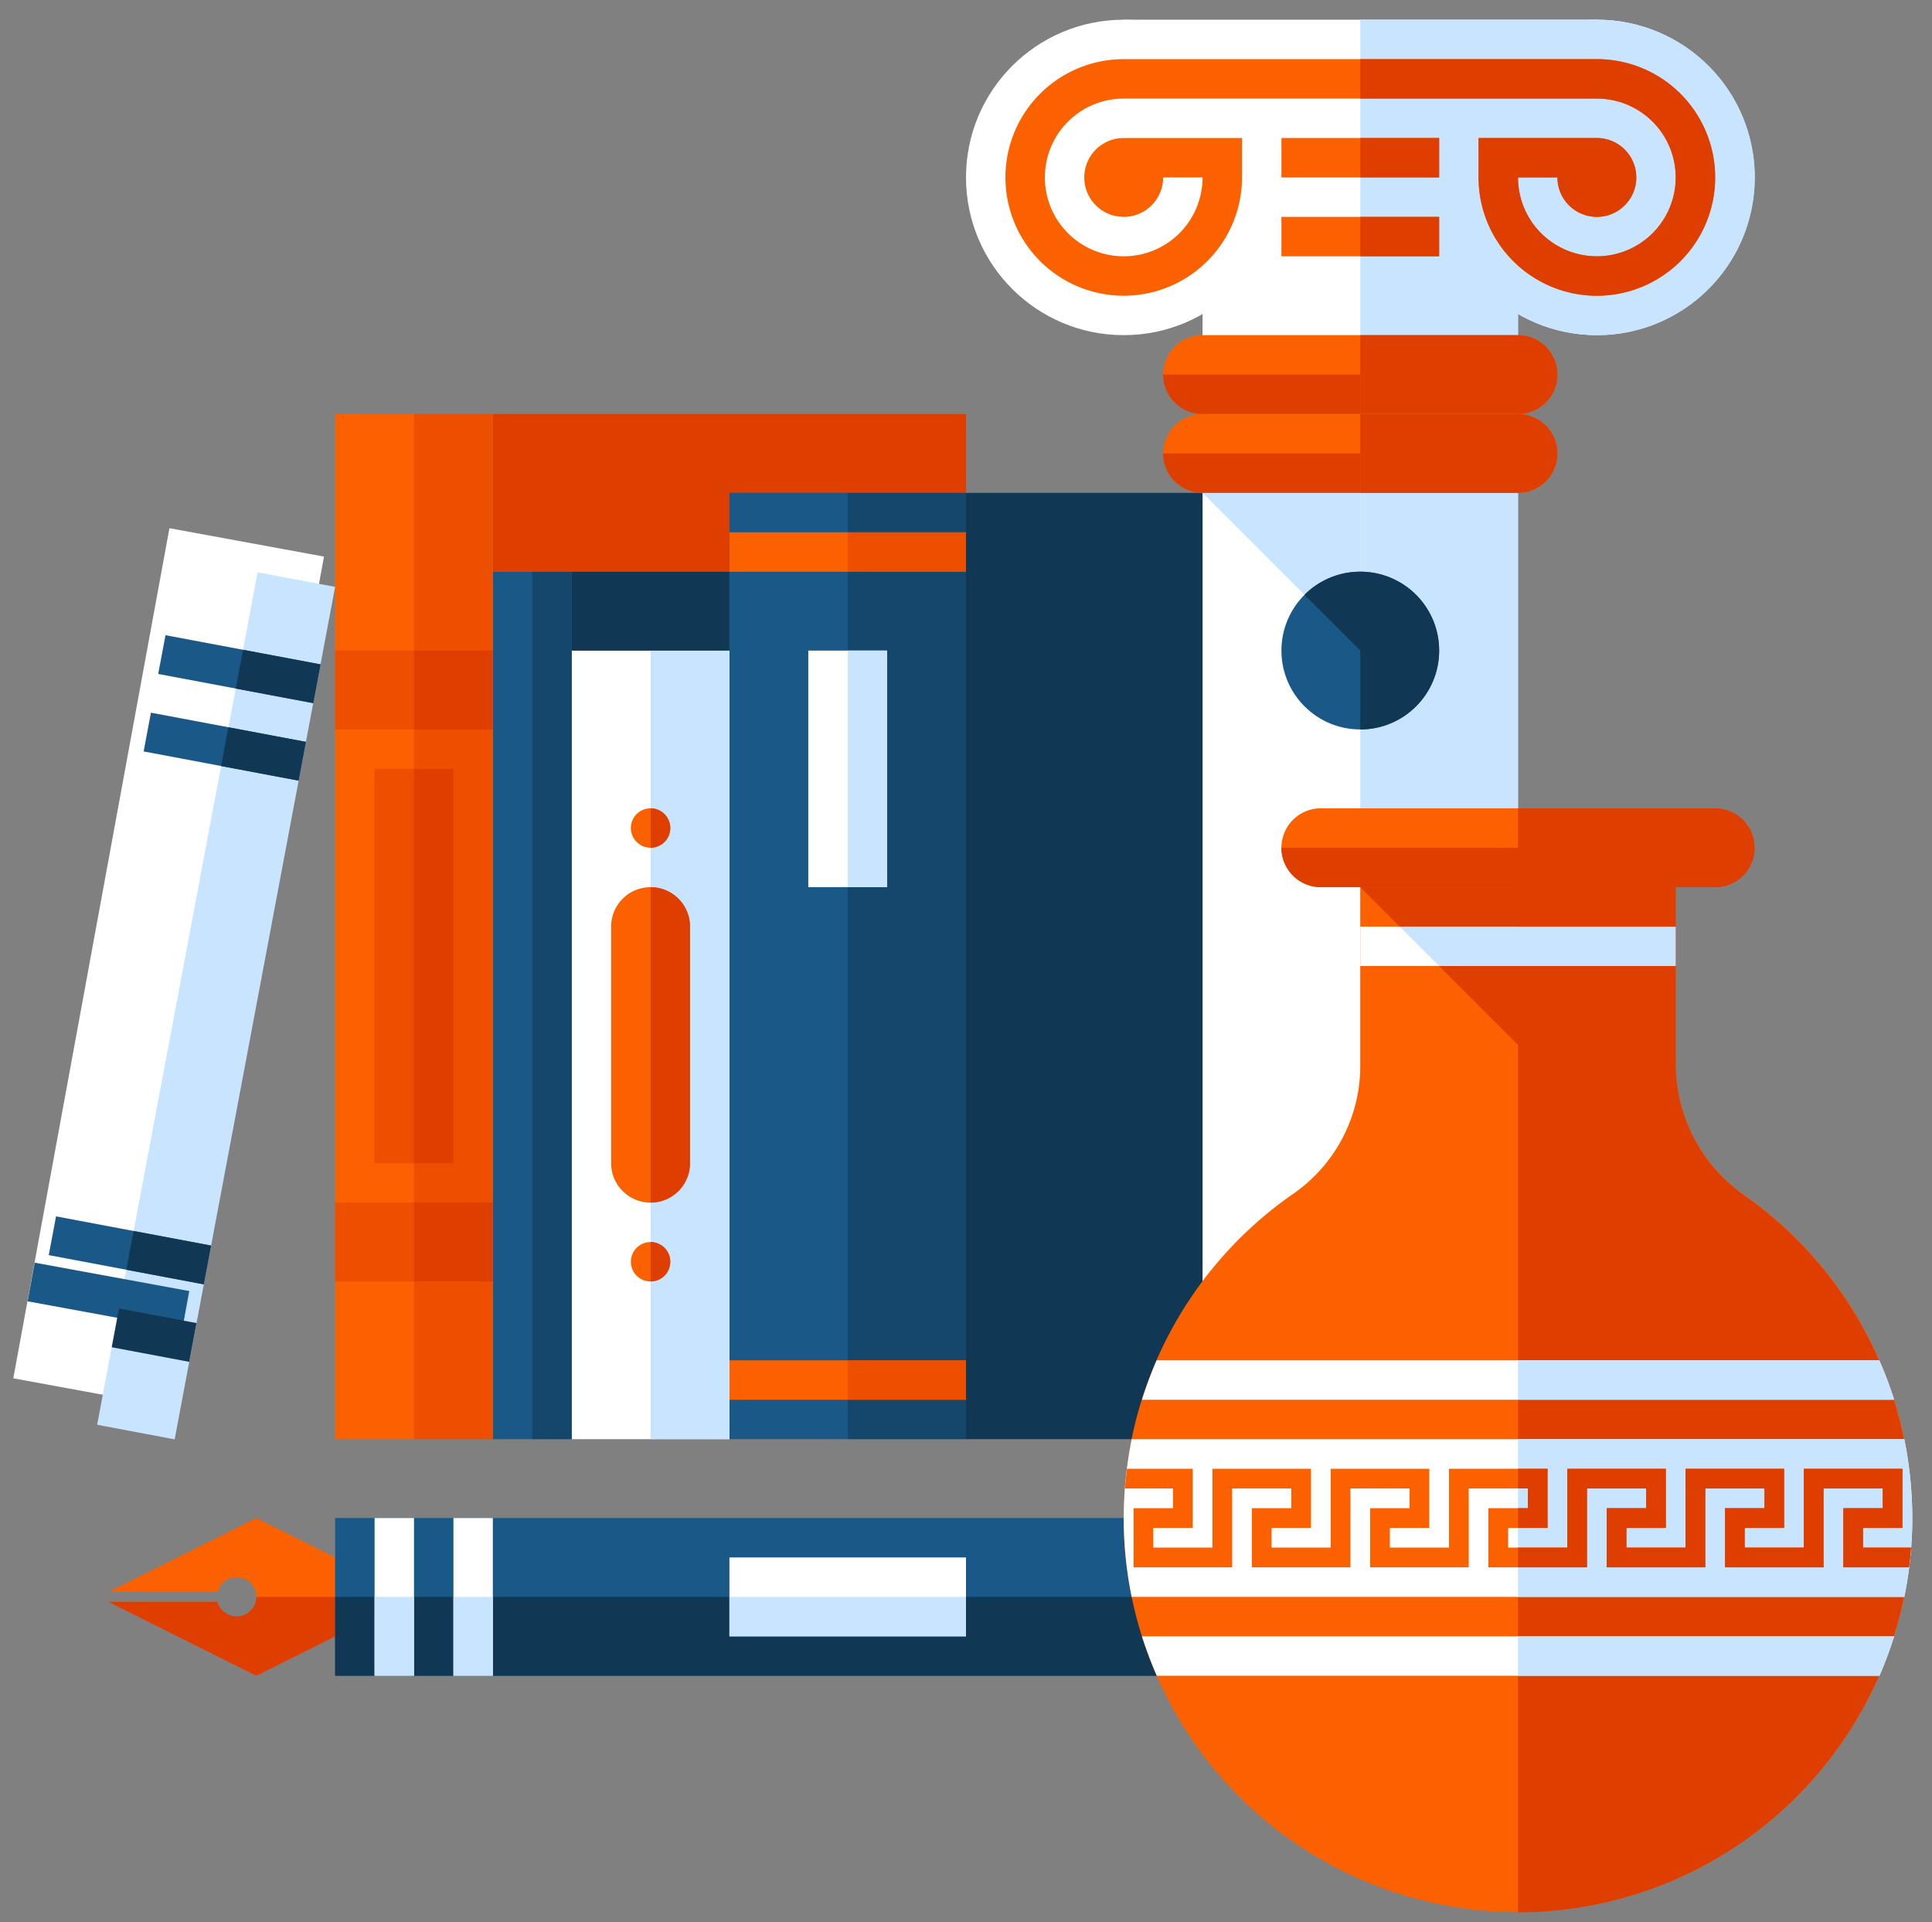 <svg xmlns="http://www.w3.org/2000/svg" viewBox="542 30 196 195">
  <rect x="542" y="30" width="196" height="195" fill="#808080" stroke="none"/>
  <defs>
    <style>
      .cls-1 {
        fill: #fdc00f;
      }

      .cls-2 {
        fill: #00b6c6;
        opacity: 0;
      }

      .cls-11,
      .cls-3 {
        fill: #fc6100;
      }

      .cls-10,
      .cls-4 {
        fill: #de3f00;
      }

      .cls-5 {
        fill: #1a5887;
      }

      .cls-6,
      .cls-9 {
        fill: #103754;
      }

      .cls-7 {
        fill: #fff;
      }

      .cls-8 {
        fill: #c8e4ff;
      }

      .cls-10,
      .cls-11,
      .cls-9 {
        opacity: 0.5;
      }
    </style>
  </defs>
  <g id="Réteg_2" data-name="Réteg 2">
    <g id="Artwork">
      <!-- <rect class="cls-1" width="768" height="256" /> -->
      <rect class="cls-2" x="512" width="256" height="256"></rect>
      <path class="cls-3" d="M576,188v8l-8,4-15-7.5h11.07a2,2,0,1,0,0-1H553l15-7.5Z"></path>
      <path class="cls-4" d="M568,192a2,2,0,0,1-3.93.5H553l15,7.5,8-4v-4Z"></path>
      <rect class="cls-5" x="576" y="184" width="120" height="16"></rect>
      <rect class="cls-6" x="576" y="192" width="120" height="8"></rect>
      <rect class="cls-7" x="616" y="188" width="24" height="8"></rect>
      <rect class="cls-8" x="616" y="192" width="24" height="4"></rect>
      <rect class="cls-7" x="580" y="184" width="4" height="16"></rect>
      <rect class="cls-7" x="588" y="184" width="4" height="16"></rect>
      <rect class="cls-8" x="580" y="192" width="4" height="8"></rect>
      <rect class="cls-8" x="588" y="192" width="4" height="8"></rect>
      <rect class="cls-6" x="640" y="80" width="40" height="96"></rect>
      <rect class="cls-7" x="664" y="48" width="32" height="152"></rect>
      <rect class="cls-7" x="656" y="32" width="48" height="24"></rect>
      <circle class="cls-7" cx="656" cy="48" r="16"></circle>
      <circle class="cls-7" cx="704" cy="48" r="16"></circle>
      <path class="cls-8" d="M696,200V61.84A16,16,0,1,0,704,32H680V200Z"></path>
      <path class="cls-3"
        d="M704,36H656a12,12,0,1,0,12,12V44H656a4,4,0,1,0,4,4h4a8,8,0,1,1-8-8h48a8,8,0,1,1-8,8h4a4,4,0,1,0,4-4H692v4a12,12,0,1,0,12-12Z">
      </path>
      <rect class="cls-4" x="592" y="72" width="48" height="16"></rect>
      <rect class="cls-5" x="616" y="80" width="24" height="96"></rect>
      <rect class="cls-9" x="628" y="80" width="12" height="96"></rect>
      <rect class="cls-3" x="616" y="168" width="24" height="4"></rect>
      <rect class="cls-10" x="628" y="168" width="12" height="4"></rect>
      <rect class="cls-7" x="600" y="96" width="16" height="80"></rect>
      <rect class="cls-8" x="608" y="96" width="8" height="80"></rect>
      <rect class="cls-5" x="592" y="88" width="8" height="88"></rect>
      <rect class="cls-3" x="576" y="72" width="16" height="104"></rect>
      <rect class="cls-10" x="584" y="72" width="8" height="104"></rect>
      <rect class="cls-4" x="576" y="96" width="16" height="8"></rect>
      <rect class="cls-4" x="576" y="152" width="16" height="8"></rect>
      <rect class="cls-4" x="580" y="108" width="8" height="40"></rect>
      <rect class="cls-3" x="616" y="84" width="24" height="4"></rect>
      <path class="cls-3" d="M608,120a4,4,0,0,0-4,4v24a4,4,0,0,0,8,0V124A4,4,0,0,0,608,120Z"></path>
      <circle class="cls-3" cx="608" cy="114" r="2"></circle>
      <circle class="cls-3" cx="608" cy="158" r="2"></circle>
      <rect class="cls-7" x="624" y="96" width="8" height="24"></rect>
      <rect class="cls-6" x="600" y="88" width="16" height="8"></rect>
      <rect class="cls-11" x="580" y="108" width="4" height="40"></rect>
      <rect class="cls-11" x="576" y="152" width="8" height="8"></rect>
      <rect class="cls-11" x="576" y="96" width="8" height="8"></rect>
      <rect class="cls-10" x="628" y="84" width="12" height="4"></rect>
      <rect class="cls-8" x="628" y="96" width="4" height="24"></rect>
      <rect class="cls-7" x="552" y="87.28" width="16" height="88"
        transform="matrix(0.98, 0.18, -0.18, 0.98, 33.94, -101.31)"></rect>
      <rect class="cls-8" x="559.93" y="88.02" width="8" height="88" transform="translate(34.15 -102.02) rotate(10.66)">
      </rect>
      <rect class="cls-5" x="558.29" y="95.87" width="16" height="4" transform="translate(27.87 -103.05) rotate(10.66)">
      </rect>
      <rect class="cls-5" x="556.81" y="103.73" width="16" height="4" transform="translate(29.3 -102.64) rotate(10.66)">
      </rect>
      <rect class="cls-5" x="545.71" y="162.69" width="16" height="4"
        transform="matrix(0.98, 0.18, -0.18, 0.98, 40.01, -99.57)"></rect>
      <rect class="cls-5" x="547.19" y="154.83" width="16" height="4" transform="translate(38.58 -99.98) rotate(10.66)">
      </rect>
      <rect class="cls-6" x="566.22" y="96.61" width="8" height="4" transform="translate(28.08 -103.76) rotate(10.66)">
      </rect>
      <rect class="cls-6" x="564.74" y="104.47" width="8" height="4" transform="translate(29.5 -103.35) rotate(10.66)">
      </rect>
      <rect class="cls-6" x="555.12" y="155.57" width="8" height="4" transform="translate(38.79 -100.69) rotate(10.66)">
      </rect>
      <rect class="cls-6" x="553.64" y="163.43" width="8" height="4" transform="translate(40.22 -100.28) rotate(10.66)">
      </rect>
      <path class="cls-4" d="M610,114a2,2,0,0,0-2-2v4A2,2,0,0,0,610,114Z"></path>
      <path class="cls-4" d="M610,158a2,2,0,0,0-2-2v4A2,2,0,0,0,610,158Z"></path>
      <path class="cls-4" d="M612,148V124a4,4,0,0,0-4-4v32A4,4,0,0,0,612,148Z"></path>
      <rect class="cls-9" x="596" y="88" width="4" height="88"></rect>
      <path class="cls-3"
        d="M712,138.05V120H680v18.05a15.79,15.79,0,0,1-6.72,13,40,40,0,1,0,45.73.21A16.26,16.26,0,0,1,712,138.05Z">
      </path>
      <path class="cls-4" d="M719,151.29a16.26,16.26,0,0,1-7-13.24V120H696V224a40,40,0,0,0,23-72.7Z"></path>
      <path class="cls-3" d="M716,112H676a4,4,0,0,0,0,8h40a4,4,0,0,0,0-8Z"></path>
      <polygon class="cls-4" points="696 136 680 120 712 120 696 136"></polygon>
      <path class="cls-7"
        d="M656.07,186.33a39.24,39.24,0,0,0,.74,5.67h78.38a39.83,39.83,0,0,0,.81-8,40.57,40.57,0,0,0-.81-8H656.81A40.11,40.11,0,0,0,656.07,186.33Z">
      </path>
      <path class="cls-8" d="M696,176v16h39.19a39.83,39.83,0,0,0,.81-8,40.57,40.57,0,0,0-.81-8Z"></path>
      <path class="cls-7" d="M657.85,172h76.31a39.16,39.16,0,0,0-1.51-4H659.34A41.55,41.55,0,0,0,657.85,172Z"></path>
      <path class="cls-8" d="M696,168v4h38.16a39.16,39.16,0,0,0-1.51-4Z"></path>
      <path class="cls-7" d="M659.36,200h73.31a41.55,41.55,0,0,0,1.49-4H657.85A41.66,41.66,0,0,0,659.36,200Z"></path>
      <path class="cls-8" d="M696,200h36.67a41.55,41.55,0,0,0,1.49-4H696Z"></path>
      <path class="cls-3"
        d="M729,183v6h6.67c.09-.66.15-1.33.2-2H731v-2h4v-6H725v8h-6v-2h4v-6H713v8h-6v-2h4v-6H701v8h-6v-2h4v-6H689v8h-6v-2h4v-6H677v8h-6v-2h4v-6H665v8h-6v-2h4v-6h-6.67c-.08.66-.16,1.33-.21,2H661v2h-4v6h10v-8h6v2h-4v6h10v-8h6v2h-4v6h10v-8h6v2h-4v6h10v-8h6v2h-4v6h10v-8h6v2h-4v6h10v-8h6v2Z">
      </path>
      <path class="cls-4" d="M676,120h40a4,4,0,0,0,4-4H672A4,4,0,0,0,676,120Z"></path>
      <path class="cls-4" d="M716,112H696v8h20a4,4,0,0,0,0-8Z"></path>
      <path class="cls-4"
        d="M731,185h4v-6H725v8h-6v-2h4v-6H713v8h-6v-2h4v-6H701v8h-5v2h7v-8h6v2h-4v6h10v-8h6v2h-4v6h10v-8h6v2h-4v6h6.67c.09-.66.15-1.33.2-2H731Z">
      </path>
      <polygon class="cls-4" points="699 179 696 179 696 181 697 181 697 183 696 183 696 185 699 185 699 179"></polygon>
      <rect class="cls-7" x="680" y="124" width="16" height="4"></rect>
      <polygon class="cls-8" points="712 128 688 128 684 124 712 124 712 128"></polygon>
      <path class="cls-3" d="M696,72H664a4,4,0,0,0,0,8h32a4,4,0,0,0,0-8Z"></path>
      <polygon class="cls-8" points="680 96 664 80 680 80 680 96"></polygon>
      <path class="cls-4" d="M696,72H680v8h16a4,4,0,0,0,0-8Z"></path>
      <path class="cls-3" d="M696,64H664a4,4,0,0,0,0,8h32a4,4,0,0,0,0-8Z"></path>
      <path class="cls-4" d="M696,64H680v8h16a4,4,0,0,0,0-8Z"></path>
      <path class="cls-4" d="M660,68a4,4,0,0,0,4,4h16V68Z"></path>
      <path class="cls-4" d="M660,76a4,4,0,0,0,4,4h16V76Z"></path>
      <rect class="cls-3" x="672" y="44" width="16" height="4"></rect>
      <rect class="cls-3" x="672" y="52" width="16" height="4"></rect>
      <rect class="cls-4" x="680" y="44" width="8" height="4"></rect>
      <rect class="cls-4" x="680" y="52" width="8" height="4"></rect>
      <path class="cls-4" d="M704,36H680v4h24a8,8,0,1,1-8,8h4a4,4,0,1,0,4-4H692v4a12,12,0,1,0,12-12Z"></path>
      <circle class="cls-5" cx="680" cy="96" r="8"></circle>
      <path class="cls-6" d="M688,96a8,8,0,0,0-13.66-5.66L680,96v8A8,8,0,0,0,688,96Z"></path>
    </g>
  </g>
</svg>